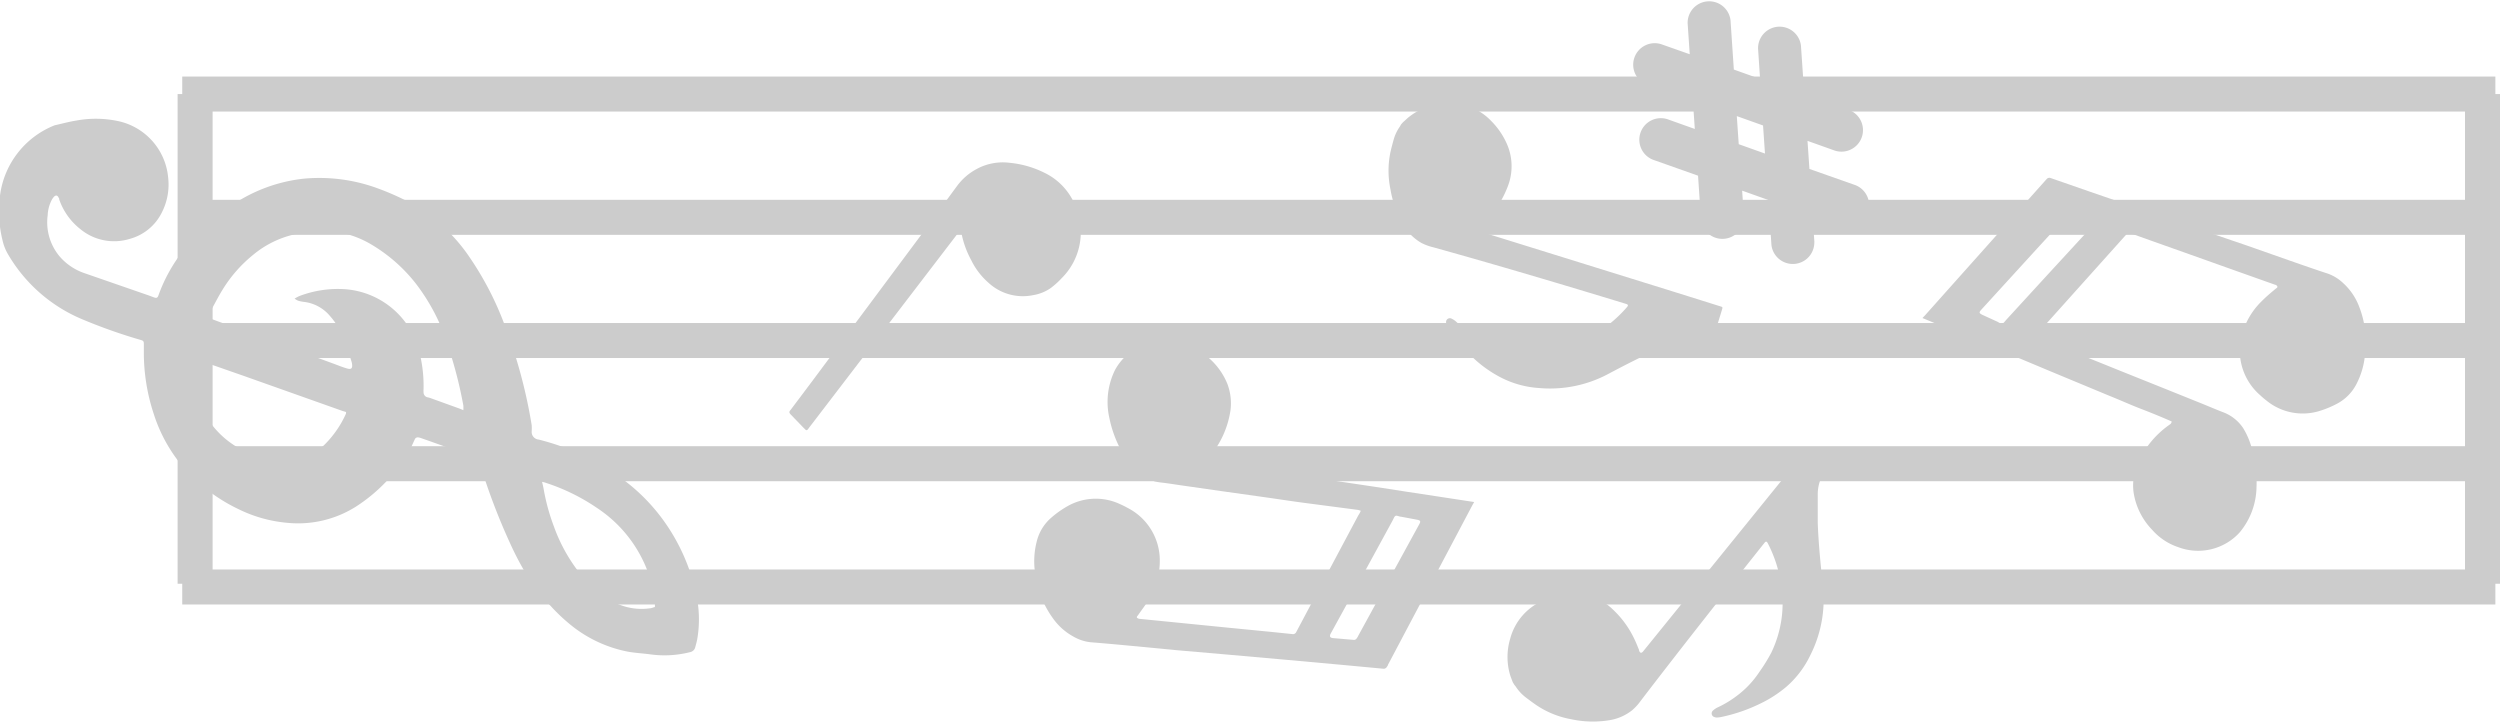 <svg id="254eaed6-f0eb-47aa-ba1b-524de5a362ec" data-name="" xmlns="http://www.w3.org/2000/svg" viewBox="0 0 285.74 82.47"><title>before-arrangement</title><line x1="20.83" y1="10.75" x2="285.21" y2="10.75" fill="none" stroke="#ccc" stroke-miterlimit="10" stroke-width="4"/><line x1="20.83" y1="24.84" x2="285.21" y2="24.84" fill="none" stroke="#ccc" stroke-miterlimit="10" stroke-width="4"/><line x1="20.83" y1="38.92" x2="285.21" y2="38.92" fill="none" stroke="#ccc" stroke-miterlimit="10" stroke-width="4"/><line x1="20.83" y1="53" x2="285.21" y2="53" fill="none" stroke="#ccc" stroke-miterlimit="10" stroke-width="4"/><line x1="20.83" y1="67.09" x2="285.21" y2="67.09" fill="none" stroke="#ccc" stroke-miterlimit="10" stroke-width="4"/><path d="M388.84,1320.34a5.89,5.89,0,0,0,.58.52,19.49,19.49,0,0,1,4.84,5,35.71,35.71,0,0,1,4,7.77,57.8,57.8,0,0,1,3.06,11.37,5.3,5.3,0,0,1,0,.7.87.87,0,0,0,.8.94c.8.2,1.6.44,2.38.71a26.21,26.21,0,0,1,6.18,3.1,21.56,21.56,0,0,1,5.83,5.61,22.34,22.34,0,0,1,3.64,8.4,13.26,13.26,0,0,1,.09,5c-.06.31-.15.62-.23.93a.75.75,0,0,1-.6.55,11.85,11.85,0,0,1-4.61.24c-.85-.11-1.71-.15-2.55-.31a14.85,14.85,0,0,1-6.15-2.79,20.59,20.59,0,0,1-2.61-2.42,19.38,19.38,0,0,1-2.21-2.69,34.77,34.77,0,0,1-2.43-4.48,71.68,71.68,0,0,1-3.42-9,1.32,1.32,0,0,0-1-1c-1.92-.64-3.81-1.34-5.71-2a1.65,1.65,0,0,0-.32-.09.38.38,0,0,0-.46.26c-.23.47-.43,1-.7,1.41a18.8,18.8,0,0,1-6,6.23,12.39,12.39,0,0,1-7.82,1.86,15.76,15.76,0,0,1-5.64-1.58,19.56,19.56,0,0,1-5.94-4.39,17.63,17.63,0,0,1-3.74-6.55,22.28,22.28,0,0,1-1.11-7c0-.29,0-.58,0-.87s0-.42-.34-.51a61,61,0,0,1-6.73-2.38,17.74,17.74,0,0,1-8.42-7.36,5.48,5.48,0,0,1-.66-1.65,13.85,13.85,0,0,1-.25-5.4,10,10,0,0,1,6.21-7.75c.82-.18,1.64-.41,2.47-.54a12.26,12.26,0,0,1,4.87.08,7.27,7.27,0,0,1,5.63,6.44,7,7,0,0,1-.73,4,5.76,5.76,0,0,1-3.65,3,6.06,6.06,0,0,1-5.64-1.1,7.37,7.37,0,0,1-2.43-3.4c0-.06,0-.13-.07-.2-.12-.29-.32-.33-.54-.1a1.85,1.85,0,0,0-.24.34A4.16,4.16,0,0,0,346,1321a6.07,6.07,0,0,0,1.35,4.69,6.51,6.51,0,0,0,2.85,1.93l7.33,2.54.62.23c.29.11.41.05.51-.23a18.1,18.1,0,0,1,2.87-5.16,23.1,23.1,0,0,1,5.5-5.13,18.06,18.06,0,0,1,8.25-3.05,19.33,19.33,0,0,1,8.14,1,29.66,29.66,0,0,1,3.81,1.65,4.19,4.19,0,0,0,.42.16Zm4.67,22.94a4.87,4.87,0,0,0,0-.53,49.14,49.14,0,0,0-1.62-6.4,22.79,22.79,0,0,0-3.79-7.51,18.29,18.29,0,0,0-5.32-4.62,11.39,11.39,0,0,0-5.31-1.47,13.72,13.72,0,0,0-3.44.48,11.33,11.33,0,0,0-4.49,2.25,15.65,15.65,0,0,0-3.57,4.06c-.55.89-1,1.83-1.54,2.75-.15.27-.07.43.22.54l.7.26,13.36,4.89c.51.19,1,.39,1.52.54s.61-.08.56-.5a1.63,1.63,0,0,0-.06-.28c-.24-.77-.45-1.54-.73-2.29a9.15,9.15,0,0,0-1.75-2.95,4.56,4.56,0,0,0-3-1.6,3.52,3.52,0,0,1-.65-.14,2.11,2.11,0,0,1-.38-.23,5.05,5.05,0,0,1,.54-.29,12.36,12.36,0,0,1,5.3-.78,9.47,9.47,0,0,1,8.21,6.42,15.65,15.65,0,0,1,.69,5,2.46,2.46,0,0,0,0,.37.58.58,0,0,0,.5.57,2.27,2.27,0,0,1,.4.12l3.24,1.17Zm-13.41.21-.43-.13-11.27-4-4.78-1.67c-.46-.16-.6-.07-.65.41,0,.05,0,.11,0,.16a8.93,8.93,0,0,0,1.36,6.07,10.17,10.17,0,0,0,3.37,3.2,10.76,10.76,0,0,0,3.22,1.42,7,7,0,0,0,6.79-1.79,11.84,11.84,0,0,0,2.38-3.47A1,1,0,0,0,380.1,1343.49Zm22.41,8c.08.34.14.58.18.82a23.38,23.38,0,0,0,1.16,4.24,19,19,0,0,0,3.48,6,9.85,9.85,0,0,0,4.13,3,6.75,6.75,0,0,0,3.34.38c.2,0,.39-.1.6-.15a4.18,4.18,0,0,0,0-.46c-.09-.62-.14-1.24-.28-1.84a15,15,0,0,0-6.3-9,22.93,22.93,0,0,0-5.78-2.86A3.46,3.46,0,0,0,402.51,1351.47Z" transform="translate(-340.55 -1296.4)" fill="#ccc"/><path d="M500.9,1310.38c.22-.19.43-.4.65-.58a7.24,7.24,0,0,1,3.81-1.56,6.57,6.57,0,0,1,5.64,2,8.56,8.56,0,0,1,1.79,2.63,6.33,6.33,0,0,1,.06,4.92,11.08,11.08,0,0,1-2.29,3.63c-.29.32-.61.61-.91.91l-.06.06c-.24.23-.17.38.12.47l22,6.84,5.49,1.72c.23.07.25.1.18.33-.24.8-.49,1.59-.73,2.39a.32.32,0,0,1-.34.26c-.22,0-.43,0-.65,0a4.71,4.71,0,0,0-1.87.33c-1,.39-2,.78-3,1.22-2.19,1-4.32,2.07-6.44,3.2a14.12,14.12,0,0,1-7.89,1.6,11.1,11.1,0,0,1-4.36-1.2,13.91,13.91,0,0,1-2.9-2,18.88,18.88,0,0,1-3.07-3.58,2.87,2.87,0,0,1-.24-.44.77.77,0,0,1-.06-.31.43.43,0,0,1,.61-.41,2.14,2.14,0,0,1,.58.39,11.91,11.91,0,0,0,2,1.49,10.88,10.88,0,0,0,3.58,1.43,19.34,19.34,0,0,0,2.43.39,13.07,13.07,0,0,0,7.63-1.82,15.08,15.08,0,0,0,3.83-3.17c.19-.21.16-.31-.1-.39-7.31-2.23-14.64-4.41-22-6.46a5.89,5.89,0,0,1-1.37-.5,5.6,5.6,0,0,1-2-1.94,11.83,11.83,0,0,1-1.54-4.16,10.41,10.41,0,0,1,0-4.32c.11-.47.23-.93.36-1.39a4.85,4.85,0,0,1,.7-1.48,2.91,2.91,0,0,0,.14-.25Z" transform="translate(-340.55 -1296.4)" fill="#ccc"/><path d="M513.45,1374.37c-.1-.27-.21-.54-.3-.82a7.24,7.24,0,0,1,0-4.11,6.57,6.57,0,0,1,4-4.49,8.56,8.56,0,0,1,3.11-.69,6.33,6.33,0,0,1,4.6,1.77,11.08,11.08,0,0,1,2.52,3.47c.19.39.34.79.51,1.19l0,.08c.13.31.29.3.48.06l14.49-17.89,3.63-4.47c.15-.19.19-.2.38,0l1.94,1.56a.32.32,0,0,1,.11.41c-.08.2-.14.41-.23.61a4.71,4.71,0,0,0-.38,1.86c0,1.09,0,2.17,0,3.26.09,2.4.33,4.79.59,7.17a14.12,14.12,0,0,1-1.43,7.93,11.1,11.1,0,0,1-2.73,3.61,13.91,13.91,0,0,1-3,1.94,18.88,18.88,0,0,1-4.46,1.53,2.87,2.87,0,0,1-.49.06.77.77,0,0,1-.31-.06.43.43,0,0,1-.16-.72,2.14,2.14,0,0,1,.58-.39,11.91,11.91,0,0,0,2.11-1.27,10.88,10.88,0,0,0,2.65-2.8A19.34,19.34,0,0,0,543,1371a13.07,13.07,0,0,0,1.13-7.76,15.08,15.08,0,0,0-1.52-4.73c-.13-.25-.23-.27-.4-.05-4.77,6-9.51,12-14.14,18.05a5.89,5.89,0,0,1-1,1.09,5.6,5.6,0,0,1-2.53,1.11,11.83,11.83,0,0,1-4.44-.11,10.41,10.41,0,0,1-4-1.64c-.39-.27-.78-.56-1.16-.85a4.85,4.85,0,0,1-1.12-1.2,2.91,2.91,0,0,0-.18-.23Z" transform="translate(-340.55 -1296.4)" fill="#ccc"/><path d="M496.08,1354.78a2.3,2.3,0,0,0-.32-.1l-6.33-.83c-1.42-.19-2.83-.41-4.25-.61l-5.05-.71-4.25-.61c-.87-.12-1.74-.27-2.62-.37a4.75,4.75,0,0,1-2.72-1.21,8.36,8.36,0,0,1-1.76-2.3,13.3,13.3,0,0,1-1.43-3.85,8.28,8.28,0,0,1,.64-5.5,6.42,6.42,0,0,1,6.39-3.3,6.84,6.84,0,0,1,3.37,1.21,7.83,7.83,0,0,1,3.09,3.69,6.29,6.29,0,0,1,.35,3,10.58,10.58,0,0,1-2.45,5.37c-.1.13-.25.24-.2.48,1.24.22,2.52.36,3.78.56s2.54.38,3.81.58l3.81.59,3.81.58,3.81.57,3.81.59,3.81.58,3.86.59-.23.41-9.62,18.19c0,.09-.09.18-.14.26a.41.41,0,0,1-.42.19l-4.49-.42-6.72-.61-6.43-.57-6-.52-5.22-.5c-1.51-.14-3-.28-4.53-.4a5,5,0,0,1-2-.65,6.93,6.93,0,0,1-2.37-2.13,11.05,11.05,0,0,1-2-5.07,9,9,0,0,1,.17-3.65,5.24,5.24,0,0,1,1.53-2.62,11.28,11.28,0,0,1,2-1.44,6.53,6.53,0,0,1,6.06-.2,8.6,8.6,0,0,1,.78.39,6.74,6.74,0,0,1,3.7,6,8.38,8.38,0,0,1-1.29,4.53c-.34.59-.78,1.14-1.17,1.71-.07.11-.23.21-.13.34a.6.6,0,0,0,.36.12l4.52.45,5.51.55,5,.49,2.33.24a.41.41,0,0,0,.47-.24q3.53-6.65,7.07-13.29C495.9,1355.15,496,1355,496.08,1354.78Zm-3.2,14.55h0l2.44.21a.39.39,0,0,0,.26-.13,1.6,1.6,0,0,0,.21-.34l2.44-4.46,4.53-8.28c.2-.37.15-.45-.3-.54l-1.77-.33c-.21,0-.48-.17-.63-.1s-.23.33-.33.51l-3.36,6.16-3.76,6.85C492.51,1369.15,492.56,1369.28,492.88,1369.33Z" transform="translate(-340.55 -1296.4)" fill="#ccc"/><path d="M573.14,1334.87a2.3,2.3,0,0,0,.29.17l5.95,2.33c1.33.53,2.65,1.07,4,1.61l4.74,1.9,4,1.61c.82.33,1.63.68,2.45,1a4.75,4.75,0,0,1,2.35,1.82A8.36,8.36,0,0,1,598,1348a13.3,13.3,0,0,1,.46,4.08,8.28,8.28,0,0,1-1.94,5.19,6.42,6.42,0,0,1-7,1.67,6.84,6.84,0,0,1-3-2,7.83,7.83,0,0,1-2.12-4.33,6.29,6.29,0,0,1,.38-3,10.58,10.58,0,0,1,3.67-4.62c.13-.1.3-.17.31-.42-1.16-.51-2.36-1-3.53-1.45s-2.38-1-3.56-1.47l-3.56-1.48-3.56-1.48L571,1337.2l-3.56-1.48-3.56-1.48-3.6-1.49.32-.34,13.7-15.35.2-.22a.41.41,0,0,1,.46-.08l4.26,1.48,6.37,2.2,6.1,2.09,5.69,1.94,4.95,1.74c1.43.5,2.86,1,4.3,1.47a5,5,0,0,1,1.76,1.1,6.93,6.93,0,0,1,1.79,2.64,11.05,11.05,0,0,1,.69,5.39,9,9,0,0,1-1,3.51,5.24,5.24,0,0,1-2.11,2.17,11.28,11.28,0,0,1-2.26.93,6.53,6.53,0,0,1-5.93-1.26,8.6,8.6,0,0,1-.67-.57,6.74,6.74,0,0,1-2.16-6.7,8.38,8.38,0,0,1,2.34-4.09c.48-.49,1-.92,1.55-1.38.1-.09.28-.15.2-.3s-.2-.16-.32-.2l-4.28-1.52-5.22-1.86-4.7-1.67-2.21-.79a.41.41,0,0,0-.52.12l-10.05,11.21Zm6.59-13.36h0l-2.32-.79a.39.39,0,0,0-.29.06,1.6,1.6,0,0,0-.29.27l-3.44,3.75-6.39,7c-.28.31-.26.4.16.6l1.64.75c.2.09.43.28.59.24s.31-.26.45-.42l4.74-5.17,5.29-5.75C580.05,1321.77,580,1321.64,579.73,1321.51Z" transform="translate(-340.55 -1296.4)" fill="#ccc"/><path d="M450.27,1322.82a3.56,3.56,0,0,0-.25.26l-16.93,22.12-.17.23c-.14.18-.21.19-.39,0l-.18-.18-1.42-1.47c-.2-.21-.21-.32,0-.55l2.59-3.45q6.36-8.53,12.71-17.06c1.25-1.68,2.47-3.39,3.72-5.08a6.65,6.65,0,0,1,2.17-1.89,6.26,6.26,0,0,1,3.85-.74,11.3,11.3,0,0,1,4,1.16,7.12,7.12,0,0,1,3.66,4.24,7.39,7.39,0,0,1-1.75,7.8,9.31,9.31,0,0,1-1.23,1.11,4.87,4.87,0,0,1-2,.81,5.79,5.79,0,0,1-5.15-1.44,8.15,8.15,0,0,1-1.94-2.55,10.71,10.71,0,0,1-1.1-3A2,2,0,0,0,450.27,1322.82Z" transform="translate(-340.55 -1296.4)" fill="#ccc"/><line x1="283.74" y1="10.75" x2="283.74" y2="66.72" fill="none" stroke="#ccc" stroke-miterlimit="10" stroke-width="4"/><line x1="22.3" y1="10.75" x2="22.3" y2="66.72" fill="none" stroke="#ccc" stroke-miterlimit="10" stroke-width="4"/><path d="M547.93,1324.11l-.21-3.06,3.12,1.1a2.46,2.46,0,1,0,1.63-4.64l-5.11-1.8-.22-3.21,3,1.07a2.46,2.46,0,1,0,1.63-4.64l-5-1.77-.38-5.56v0a2.46,2.46,0,0,0-4.9.36l.23,3.46-3-1.07-.38-5.65v0a2.46,2.46,0,0,0-4.9.36l.24,3.54-3.12-1.1a2.46,2.46,0,1,0-1.63,4.64l5.11,1.79.22,3.21-3-1.07a2.46,2.46,0,1,0-1.63,4.64l5,1.77.34,5.07v0a2.46,2.46,0,0,0,4.9-.36l-.2-3,3,1.07.35,5.16v0a2.46,2.46,0,0,0,4.9-.36Zm-8.65-11.23-.22-3.21,3,1.07.22,3.21Z" transform="translate(-340.55 -1296.4)" fill="#ccc"/></svg>